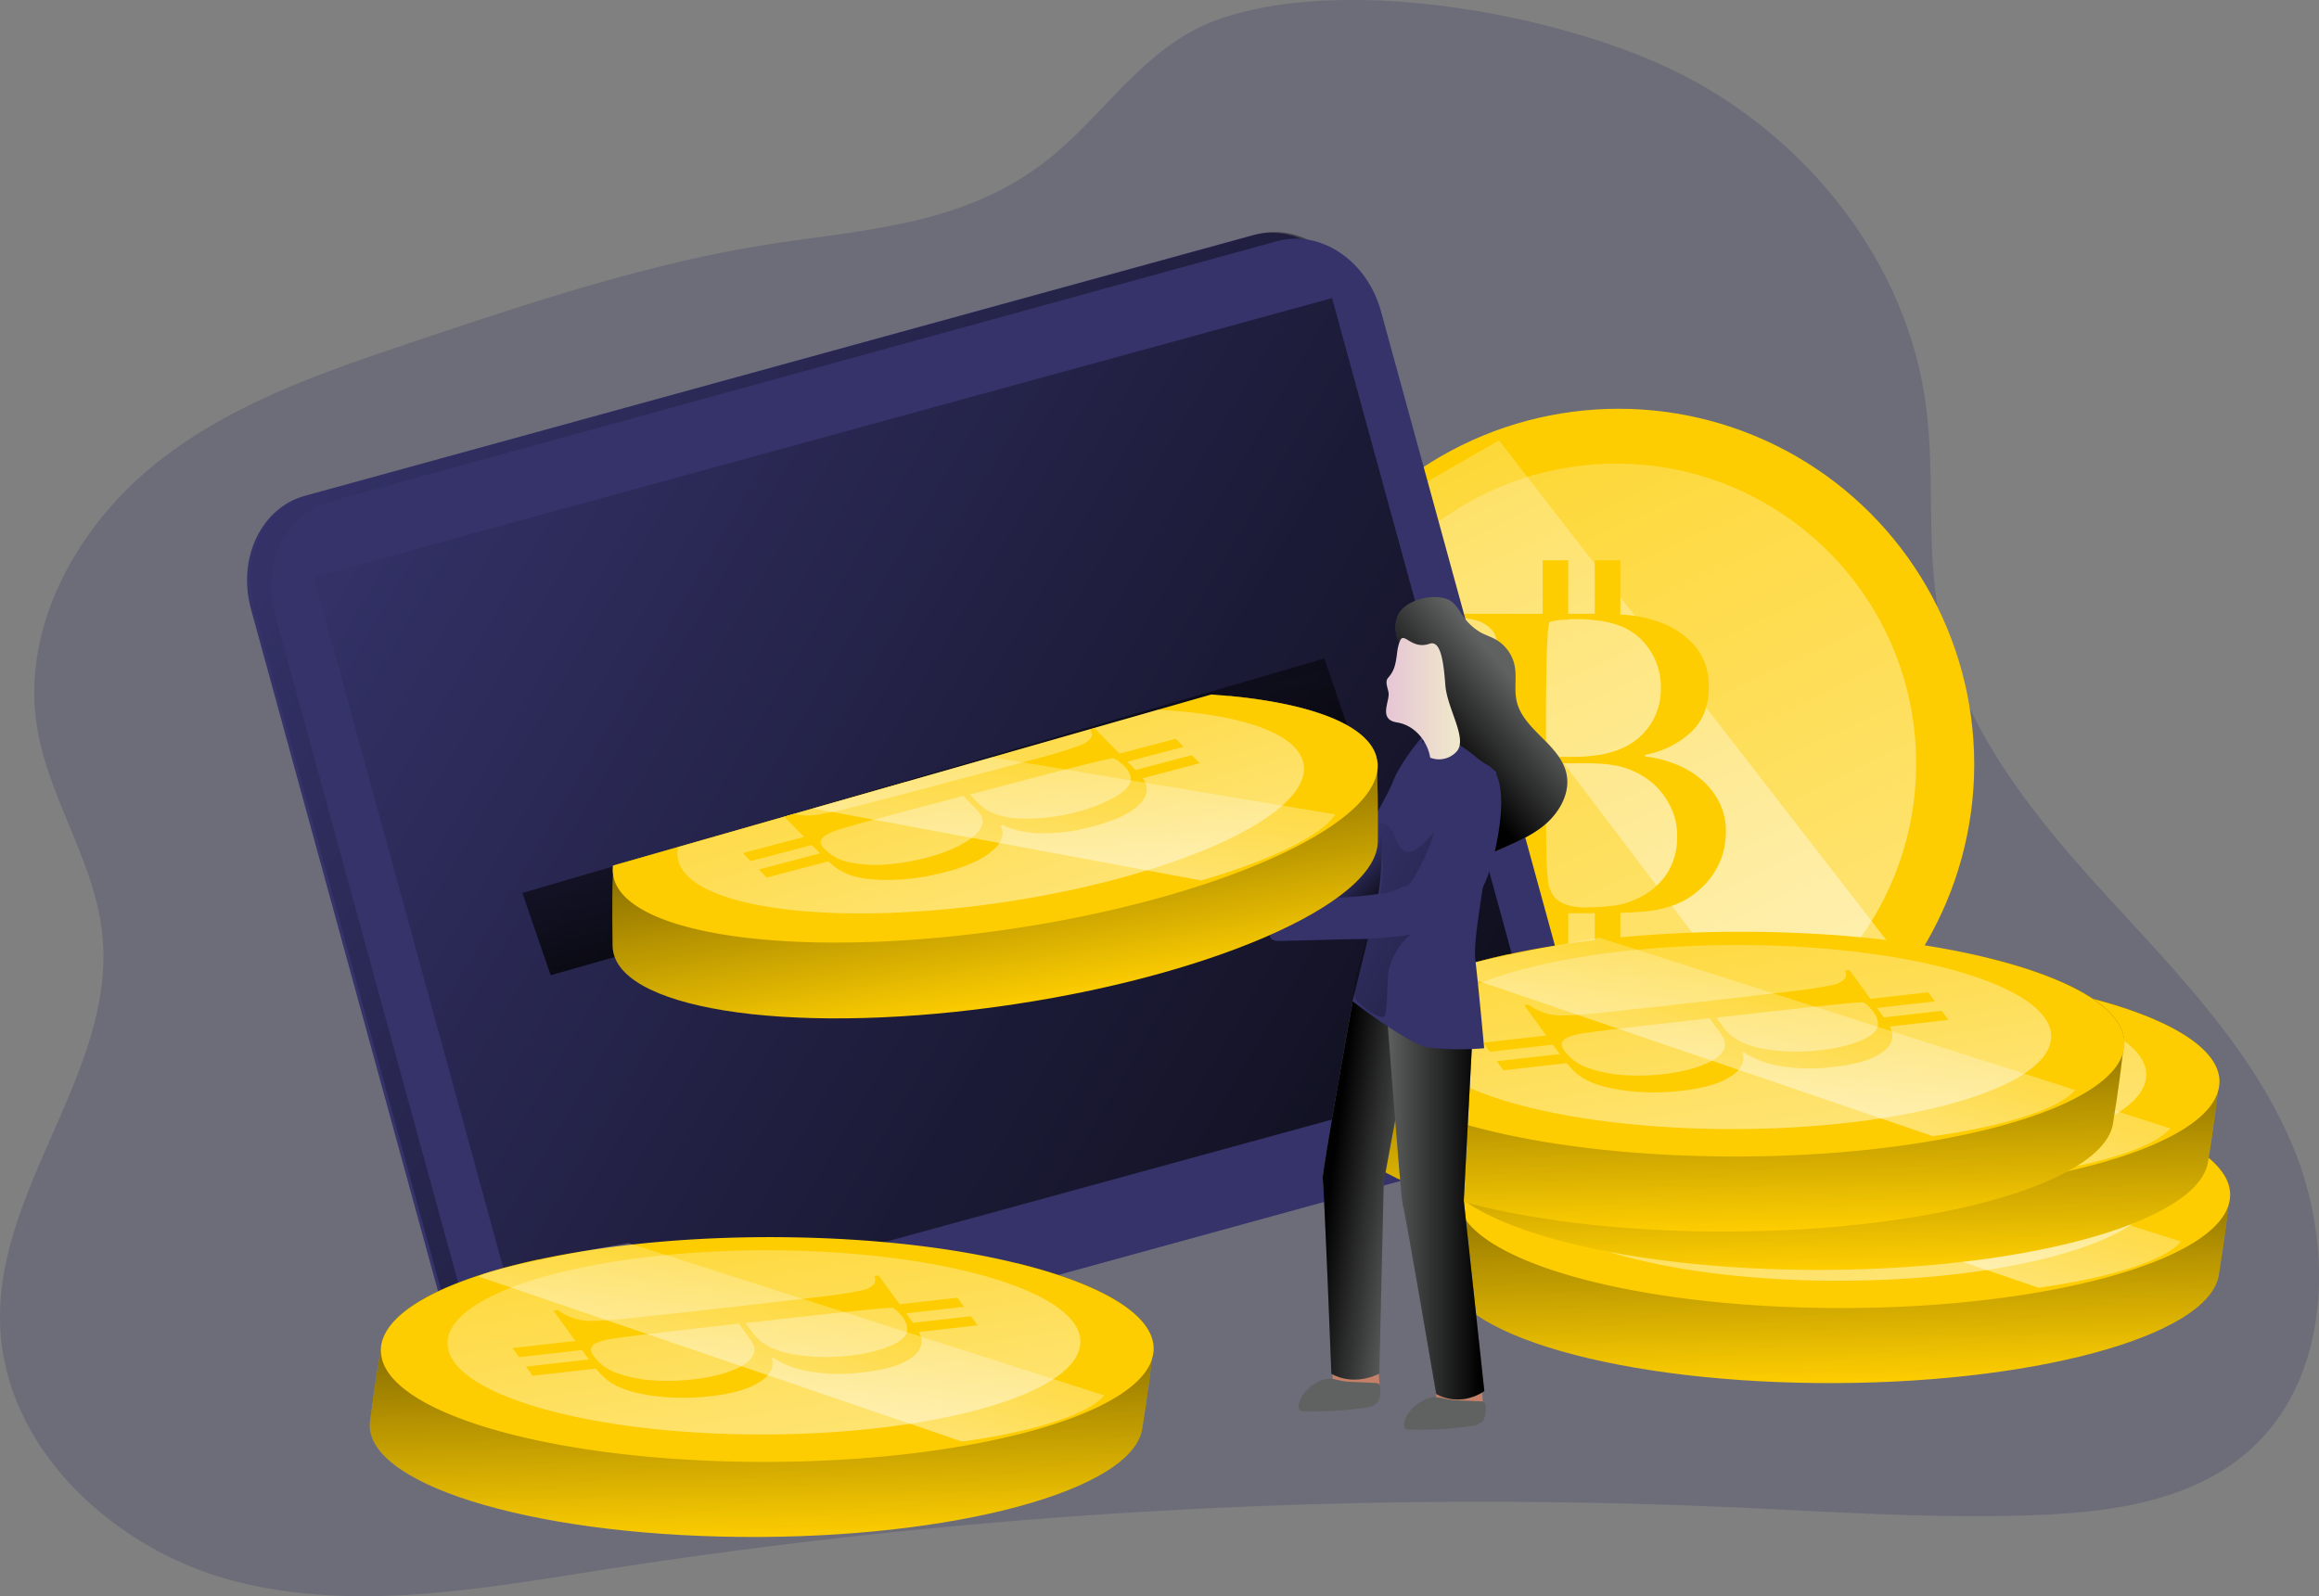 <svg id="Layer_1" data-name="Layer 1" xmlns="http://www.w3.org/2000/svg" xmlns:xlink="http://www.w3.org/1999/xlink" viewBox="0 0 666.83 459.11"><rect x="0" y="0" width="666.83" height="459.11" fill="#808080" stroke="none"/><defs><linearGradient id="linear-gradient" x1="354.62" y1="-12.63" x2="697.88" y2="711.5" gradientUnits="userSpaceOnUse"><stop offset="0" stop-color="#fff" stop-opacity="0"/><stop offset="0.95" stop-color="#fff"/></linearGradient><linearGradient id="linear-gradient-2" x1="348.74" y1="-32.92" x2="746.83" y2="806.87" xlink:href="#linear-gradient"/><linearGradient id="linear-gradient-3" x1="115.49" y1="128.19" x2="499.88" y2="467.61" gradientTransform="matrix(1, 0, 0.28, 1.01, -65.15, -2.35)" gradientUnits="userSpaceOnUse"><stop offset="0" stop-color="#010101" stop-opacity="0"/><stop offset="0.95" stop-color="#010101"/></linearGradient><linearGradient id="linear-gradient-4" x1="131.34" y1="137.37" x2="489.43" y2="453.57" gradientTransform="matrix(0.96, 0.26, 0, 1.05, 14.72, -81.65)" xlink:href="#linear-gradient-3"/><linearGradient id="linear-gradient-5" x1="438.56" y1="215.29" x2="414.63" y2="235.42" gradientTransform="matrix(1, 0, 0, 1, 0, 0)" xlink:href="#linear-gradient-3"/><linearGradient id="linear-gradient-6" x1="578.46" y1="414.87" x2="572.4" y2="284.53" gradientTransform="matrix(0.9, 0.03, -0.14, 0.99, 63.59, -11.62)" xlink:href="#linear-gradient-3"/><linearGradient id="linear-gradient-7" x1="555.22" y1="247.99" x2="615.99" y2="582.88" gradientTransform="matrix(0.9, 0.03, -0.14, 0.99, 63.59, -11.62)" xlink:href="#linear-gradient"/><linearGradient id="linear-gradient-8" x1="592.68" y1="307.8" x2="562.02" y2="468.95" gradientTransform="matrix(0.9, 0.03, -0.14, 0.99, 63.59, -11.62)" xlink:href="#linear-gradient"/><linearGradient id="linear-gradient-9" x1="569.81" y1="382.25" x2="563.76" y2="251.91" gradientTransform="matrix(0.9, 0.03, -0.14, 0.99, 63.59, -11.62)" xlink:href="#linear-gradient-3"/><linearGradient id="linear-gradient-10" x1="546.58" y1="215.38" x2="607.35" y2="550.26" gradientTransform="matrix(0.9, 0.03, -0.14, 0.99, 63.59, -11.62)" xlink:href="#linear-gradient"/><linearGradient id="linear-gradient-11" x1="584.03" y1="275.18" x2="553.37" y2="436.34" gradientTransform="matrix(0.9, 0.03, -0.14, 0.99, 63.59, -11.62)" xlink:href="#linear-gradient"/><linearGradient id="linear-gradient-12" x1="537.99" y1="372.14" x2="531.93" y2="241.8" gradientTransform="matrix(0.9, 0.03, -0.14, 0.99, 63.59, -11.62)" xlink:href="#linear-gradient-3"/><linearGradient id="linear-gradient-13" x1="514.75" y1="205.27" x2="575.52" y2="540.15" gradientTransform="matrix(0.9, 0.03, -0.14, 0.99, 63.59, -11.62)" xlink:href="#linear-gradient"/><linearGradient id="linear-gradient-14" x1="552.2" y1="265.07" x2="521.55" y2="426.22" gradientTransform="matrix(0.9, 0.03, -0.14, 0.99, 63.59, -11.62)" xlink:href="#linear-gradient"/><linearGradient id="linear-gradient-15" x1="398.62" y1="260.6" x2="411.13" y2="273.11" gradientTransform="matrix(1, 0, 0, 1, 0, 0)" xlink:href="#linear-gradient-3"/><linearGradient id="linear-gradient-16" x1="408.68" y1="363.67" x2="384.02" y2="360.4" gradientTransform="matrix(1, 0, 0, 1, 0, 0)" xlink:href="#linear-gradient-3"/><linearGradient id="linear-gradient-17" x1="401.22" y1="363.37" x2="429.64" y2="363.37" gradientTransform="matrix(1, 0, 0, 1, 0, 0)" xlink:href="#linear-gradient-3"/><linearGradient id="linear-gradient-18" x1="383.19" y1="269.99" x2="514.01" y2="335.26" gradientTransform="matrix(1, 0, 0, 1, 0, 0)" xlink:href="#linear-gradient-3"/><linearGradient id="linear-gradient-19" x1="401.43" y1="220.12" x2="422.68" y2="220.12" gradientUnits="userSpaceOnUse"><stop offset="0" stop-color="#e5c6d6"/><stop offset="0.42" stop-color="#ead4d0"/><stop offset="1" stop-color="#f0e9cb"/></linearGradient><linearGradient id="linear-gradient-20" x1="250.67" y1="157.86" x2="283.3" y2="290.58" gradientTransform="matrix(1, 0, 0, 1, 0, 0)" xlink:href="#linear-gradient-3"/><clipPath id="clip-path" transform="translate(-2.83 -19.17)"><path d="M172.6,270l192-54.93,43.51,9.24,12.51,51.13L312.39,325.5H187.28C185.65,325.5,172.6,270,172.6,270Z" fill="none"/></clipPath><linearGradient id="linear-gradient-21" x1="306.13" y1="324.43" x2="300.08" y2="194.09" gradientTransform="matrix(0.9, -0.1, 0, 1, 15.24, 15.08)" xlink:href="#linear-gradient-3"/><linearGradient id="linear-gradient-22" x1="282.9" y1="157.56" x2="343.67" y2="492.44" gradientTransform="matrix(0.9, -0.1, 0, 1, 15.24, 15.08)" xlink:href="#linear-gradient"/><linearGradient id="linear-gradient-23" x1="320.35" y1="217.36" x2="289.69" y2="378.52" gradientTransform="matrix(0.9, -0.1, 0, 1, 15.24, 15.08)" xlink:href="#linear-gradient"/><linearGradient id="linear-gradient-24" x1="245.18" y1="470.49" x2="239.13" y2="340.15" gradientTransform="matrix(0.9, 0.03, -0.14, 0.99, 63.59, -11.62)" xlink:href="#linear-gradient-3"/><linearGradient id="linear-gradient-25" x1="221.94" y1="303.62" x2="282.72" y2="638.5" gradientTransform="matrix(0.9, 0.03, -0.14, 0.99, 63.59, -11.62)" xlink:href="#linear-gradient"/><linearGradient id="linear-gradient-26" x1="259.4" y1="363.42" x2="228.74" y2="524.57" gradientTransform="matrix(0.9, 0.03, -0.14, 0.99, 63.59, -11.62)" xlink:href="#linear-gradient"/></defs><title>Bitcoin 3</title><path d="M228.15,88.79C191.87,94,156.81,105.71,122,117.38c-26.4,8.85-53.41,18-75.22,35.8S9.07,199.38,13.4,227.77c3.18,20.77,16.52,38.89,18.81,59.79,4.22,38.6-29.81,72.29-29.38,111.12.4,36.75,32.77,66.23,67.18,75.19s70.55,2.37,105.64-3.11a1640.68,1640.68,0,0,1,325.53-18.05c29.25,1.3,58.52,3.38,87.77,2.21,22.07-.88,45.69-4.33,62-19.79,22.17-21,23.07-58.21,11-86.71s-34.38-50.73-55-73.4-40.71-48-46.51-78.53c-3.82-20.11-1.1-41-3.88-61.27-5.7-41.53-35-77.31-71.6-95.36-33.46-16.52-94.45-28-131.36-15.25-19.87,6.85-30.7,24.12-45.94,37.52C284.3,82.63,257.33,84.62,228.15,88.79Z" transform="translate(-2.83 -19.17)" fill="#35336a" opacity="0.24" style="isolation:isolate"/><circle cx="465.42" cy="219.84" r="102.27" fill="#fdcd01"/><circle cx="464.71" cy="219.63" r="86.28" fill="url(#linear-gradient)"/><path d="M397.87,166.55,519.3,326.87s22-12.54,30.57-31.35l-116-149.68" transform="translate(-2.83 -19.17)" fill="url(#linear-gradient-2)"/><path d="M497.77,266.06a21.93,21.93,0,0,1-3.47,6.11,24.42,24.42,0,0,1-4.79,4.49,22.47,22.47,0,0,1-5.26,2.81,36,36,0,0,1-10.18,2q-5.62.36-10.89.36H421.89v-1.2a25.86,25.86,0,0,0,5.68-1.55,11.3,11.3,0,0,0,4.37-3,5.41,5.41,0,0,0,1-2.1c.24-.92.46-2,.66-3.17s.34-2.45.42-3.77.12-2.61.12-3.89c0-1.11,0-2.63.06-4.55s.07-4,.11-6.28.07-4.61.07-7V226.8c0-1.75,0-3.54-.07-5.38s0-3.95,0-6.34c0-1.44-.05-2.89-.12-4.37s-.23-2.89-.42-4.25a34.2,34.2,0,0,0-.72-3.65,5.1,5.1,0,0,0-1.14-2.34,9.61,9.61,0,0,0-3.59-2.57,22.38,22.38,0,0,0-5-1v-1.19h40.34a69,69,0,0,1,8.68.53,35.82,35.82,0,0,1,8,2,23.77,23.77,0,0,1,10.05,6.94A17.72,17.72,0,0,1,494.18,217q0,7.9-5.09,12.75a26.35,26.35,0,0,1-13.22,6.52v.48a34,34,0,0,1,8.5,2.1,26.38,26.38,0,0,1,7.48,4.36,21.29,21.29,0,0,1,5.26,6.53,18.09,18.09,0,0,1,2,8.55A21.7,21.7,0,0,1,497.77,266.06Zm-20.41-59.72a17.56,17.56,0,0,0-7.6-6.7q-5.38-2.4-13.76-2.4a39.11,39.11,0,0,0-4.55.24,16.42,16.42,0,0,0-3.11.6q-.12.72-.24,1.32a11.69,11.69,0,0,0-.18,1.49q-.06.9-.12,2.22c0,.88-.1,2-.18,3.47q-.12,4.18-.18,9.21t-.06,9.58v11.49h6.7c1.84,0,3.31,0,4.43-.12q10.77-.6,16.34-6.1A18.43,18.43,0,0,0,480.41,217,19,19,0,0,0,477.36,206.34ZM484,253.08a21.53,21.53,0,0,0-3.12-5.63,20.65,20.65,0,0,0-4.66-4.43,23.76,23.76,0,0,0-5.93-2.93A27.59,27.59,0,0,0,465,239a53.4,53.4,0,0,0-6.05-.29H447.38v15q0,3.34.06,6.16c0,1.88.06,3.49.06,4.85q.12,4.55.42,7.48a9.48,9.48,0,0,0,1.74,4.84,8,8,0,0,0,3.23,2.22,16.76,16.76,0,0,0,6.22.9,64.67,64.67,0,0,0,7.54-.48,22.42,22.42,0,0,0,7.9-2.51,19.86,19.86,0,0,0,7.78-7,19.18,19.18,0,0,0,2.75-10.47A18.69,18.69,0,0,0,484,253.08Z" transform="translate(-2.83 -19.17)" fill="#fdcd01"/><rect x="443.59" y="161.15" width="7.35" height="17.08" fill="#fdcd01"/><rect x="458.58" y="161.15" width="7.35" height="17.08" fill="#fdcd01"/><rect x="443.59" y="262.34" width="7.35" height="17.08" fill="#fdcd01"/><rect x="458.58" y="262.34" width="7.35" height="17.08" fill="#fdcd01"/><path d="M434.41,347.23,161.84,422.18c-12.52,3.45-25.91-5.55-29.9-20.1L75,194.36c-4-14.55,2.94-29.13,15.47-32.58L363,86.83c12.53-3.45,25.92,5.55,29.91,20.1l56.94,207.72C453.86,329.2,446.94,343.79,434.41,347.23Z" transform="translate(-2.83 -19.17)" fill="#35336a"/><path d="M435.32,347.05,162.75,422c-12.53,3.45-25.92-5.55-29.9-20.1L75.9,194.18c-4-14.55,2.94-29.14,15.46-32.58L363.93,86.65c12.53-3.45,25.92,5.55,29.9,20.1l56.95,207.72C454.77,329,447.84,343.6,435.32,347.05Z" transform="translate(-2.83 -19.17)" fill="url(#linear-gradient-3)"/><path d="M441.35,349,168.79,423.9c-12.53,3.45-25.92-5.55-29.91-20.1L81.94,196.08c-4-14.55,2.93-29.14,15.46-32.58L370,88.55c12.53-3.45,25.92,5.55,29.91,20.1l56.95,207.72C460.8,330.92,453.88,345.5,441.35,349Z" transform="translate(-2.83 -19.17)" fill="#35336a"/><rect x="117.8" y="140.96" width="303.56" height="227.86" transform="translate(-60.59 61.12) rotate(-15.32)" fill="url(#linear-gradient-4)"/><path d="M413.36,212.22c1.08,1.9,1.2,4.19,1.76,6.3a58.56,58.56,0,0,0,2.25,5.81c2.69,6.9,2.93,14.86,7.28,20.85a35.26,35.26,0,0,0,6,5.93,4.76,4.76,0,0,1,1.54,1.83,4.35,4.35,0,0,1,.19,1.53A36.06,36.06,0,0,1,430.76,265c5.31-2.53,11-4.48,15.64-8.11s8.12-9.52,6.84-15.27c-1.86-8.38-12.53-12.54-14.33-20.93-.72-3.34.13-6.87-.58-10.22a11.28,11.28,0,0,0-5.53-7.44c-1.33-.73-2.78-1.18-4.11-1.9a15.88,15.88,0,0,1-5.48-5.24c-1-1.46-1.88-3.09-3.41-4-4.3-2.44-13.76-.22-15.27,5a9.19,9.19,0,0,0,2,8.94C408.67,208.16,411.79,209.42,413.36,212.22Z" transform="translate(-2.83 -19.17)" fill="#606161"/><path d="M413.36,212.22c1.08,1.9,1.2,4.19,1.76,6.3a58.56,58.56,0,0,0,2.25,5.81c2.69,6.9,2.93,14.86,7.28,20.85a35.26,35.26,0,0,0,6,5.93,4.76,4.76,0,0,1,1.54,1.83,4.35,4.35,0,0,1,.19,1.53A36.06,36.06,0,0,1,430.76,265c5.31-2.53,11-4.48,15.64-8.11s8.12-9.52,6.84-15.27c-1.86-8.38-12.53-12.54-14.33-20.93-.72-3.34.13-6.87-.58-10.22a11.28,11.28,0,0,0-5.53-7.44c-1.33-.73-2.78-1.18-4.11-1.9a15.88,15.88,0,0,1-5.48-5.24c-1-1.46-1.88-3.09-3.41-4-4.3-2.44-13.76-.22-15.27,5a9.19,9.19,0,0,0,2,8.94C408.67,208.16,411.79,209.42,413.36,212.22Z" transform="translate(-2.83 -19.17)" fill="url(#linear-gradient-5)"/><path d="M640.87,385.74c-2.61,17.86-54.44,31.85-115.75,31.22s-108.88-15.62-106.27-33.48c.34-2.3,1.34-10.93,3.08-20.26.2-1.12.4-2.19.6-3.32,3.34-9.31,20.17-17.42,44.49-22.69,19.28,5.71,42.82,14.85,67.57,15.1,24.34.25,49.62-8.23,70.15-14.11,23.53,5.76,38.57,14.3,39.34,23.81-.15,1.28-.29,2.55-.44,3.78v.1C642.59,375.28,641.18,383.65,640.87,385.74Z" transform="translate(-2.83 -19.17)" fill="#fdcd01"/><path d="M640.87,385.74c-2.61,17.86-54.44,31.85-115.75,31.22s-108.88-15.62-106.27-33.48c.34-2.3,1.34-10.93,3.08-20.26.2-1.12.4-2.19.6-3.32,3.34-9.31,20.17-17.42,44.49-22.69,19.28,5.71,42.82,14.85,67.57,15.1,24.34.25,49.62-8.23,70.15-14.11,23.53,5.76,38.57,14.3,39.34,23.81-.15,1.28-.29,2.55-.44,3.78v.1C642.59,375.28,641.18,383.65,640.87,385.74Z" transform="translate(-2.83 -19.17)" fill="url(#linear-gradient-6)"/><path d="M644,364.21a8.46,8.46,0,0,1-.39,1.58v.1c-5.45,17-56,30.09-115.34,29.49-59.87-.61-106.65-14.89-106.36-32.16a7.86,7.86,0,0,1,.08-1.28,9.71,9.71,0,0,1,.52-2c3.34-9.31,20.17-17.42,44.49-22.69,19.69-4.3,44.31-6.76,70.73-6.49,25.63.27,48.84,3.06,67,7.48,23.53,5.76,38.57,14.3,39.34,23.81A8.53,8.53,0,0,1,644,364.21Z" transform="translate(-2.83 -19.17)" fill="#fdcd01"/><path d="M623,362a6.74,6.74,0,0,1-.32,1.29v.09c-4.46,13.93-45.84,24.64-94.46,24.14-49-.5-87.33-12.19-87.1-26.33a6.17,6.17,0,0,1,.06-1,8.74,8.74,0,0,1,.43-1.67c2.74-7.63,16.52-14.27,36.43-18.58,16.13-3.52,36.29-5.54,57.94-5.31,21,.21,40,2.5,54.85,6.12,19.28,4.72,31.59,11.71,32.22,19.5A7.23,7.23,0,0,1,623,362Z" transform="translate(-2.83 -19.17)" fill="url(#linear-gradient-7)"/><path d="M508.23,376.94a62.54,62.54,0,0,1-7.5-.49,47.9,47.9,0,0,1-6.1-1.15,27.07,27.07,0,0,1-4.41-1.53,16,16,0,0,1-4.83-3.38,38.88,38.88,0,0,1-3.2-3.83l-10.68-14.71,1.3-.15a15,15,0,0,0,3.15,1.84,15,15,0,0,0,6.88,1.27q1.57,0,3.6-.15c1.35-.08,2.74-.18,4.19-.32s2.85-.27,4.24-.43l4.93-.54,6.83-.72,7.59-.84,7.51-.85,6.87-.78,5.7-.64,5.8-.68q3-.36,6.85-.8c1.56-.18,3.12-.37,4.7-.58s3.07-.43,4.49-.67,2.67-.47,3.76-.7a9.26,9.26,0,0,0,2.23-.69c1.07-.59,1.69-1.12,1.86-1.6a2.92,2.92,0,0,0-.2-1.91l1.29-.15,10.43,14.37a11.24,11.24,0,0,1,1.67,3.15,4.72,4.72,0,0,1-.08,3.08c-.59,1.64-2.23,3.11-4.91,4.43s-6.62,2.27-11.8,2.86a51.45,51.45,0,0,1-15.11-.25,27.28,27.28,0,0,1-10.48-3.91l-.51.06a4.44,4.44,0,0,1-.07,3.28,7.57,7.57,0,0,1-2.79,3.2,21.38,21.38,0,0,1-5.7,2.68,45.22,45.22,0,0,1-8.75,1.75A71.47,71.47,0,0,1,508.23,376.94Zm59.33-14.58c2.85-1.11,4.6-2.29,5.29-3.53.8-1.48.47-3.21-1-5.2a9.52,9.52,0,0,0-1.43-1.59,7.07,7.07,0,0,0-1.46-1l-1.48.07c-.46,0-1,.06-1.67.12l-2.42.23-3.8.36q-4.57.46-10,1.07c-3.64.39-7.1.78-10.38,1.15l-8.29.94-4.14.47,1.74,2.38a13.5,13.5,0,0,0,1.27,1.57c2.29,2.5,5.9,4.2,10.83,5.07a56.73,56.73,0,0,0,16.2.31A43.85,43.85,0,0,0,567.56,362.36Zm-48.86,8.07a33.12,33.12,0,0,0,5.28-1.8,13.52,13.52,0,0,0,3.59-2.21,5.13,5.13,0,0,0,1.64-2.47,3.54,3.54,0,0,0-.12-2,9.19,9.19,0,0,0-1.24-2.19l-3-4.13-8.29.93-7.9.9-6.65.77c-2,.25-3.76.45-5.23.62q-4.89.6-8,1.07a19.5,19.5,0,0,0-4.79,1.21,3,3,0,0,0-1.56,1.42c-.28.59-.07,1.36.64,2.33a17.11,17.11,0,0,0,2.47,2.63,14.37,14.37,0,0,0,4.76,2.5,37.69,37.69,0,0,0,9.59,1.91,62,62,0,0,0,12-.3A48.48,48.48,0,0,0,518.7,370.43Z" transform="translate(-2.83 -19.17)" fill="#fdcd01"/><polygon points="568.31 333.69 566.4 331.07 584.88 328.98 586.79 331.6 568.31 333.69" fill="#fdcd01"/><polygon points="572.18 339.03 570.28 336.41 588.76 334.32 590.66 336.94 572.18 339.03" fill="#fdcd01"/><polygon points="458.84 346.09 456.94 343.47 475.42 341.38 477.32 344 458.84 346.09" fill="#fdcd01"/><polygon points="462.71 351.43 460.81 348.81 479.29 346.72 481.19 349.34 462.71 351.43" fill="#fdcd01"/><path d="M450,342.07l139,47.47s32.66-4,41-13.25L493.14,332.44S453.66,339.23,450,342.07Z" transform="translate(-2.83 -19.17)" fill="url(#linear-gradient-8)"/><path d="M637.78,353.19C635.16,371.05,583.34,385,522,384.41s-108.89-15.62-106.27-33.48c.33-2.3,1.33-10.93,3.08-20.26.2-1.12.4-2.19.6-3.32,3.34-9.31,20.17-17.42,44.48-22.69,19.29,5.71,42.82,14.85,67.58,15.1,24.34.25,49.62-8.23,70.15-14.11,23.53,5.76,38.57,14.3,39.34,23.81-.15,1.28-.3,2.55-.44,3.78v.1C639.5,342.73,638.09,351.1,637.78,353.19Z" transform="translate(-2.83 -19.17)" fill="#fdcd01"/><path d="M637.78,353.19C635.16,371.05,583.34,385,522,384.41s-108.89-15.62-106.27-33.48c.33-2.3,1.33-10.93,3.08-20.26.2-1.12.4-2.19.6-3.32,3.34-9.31,20.17-17.42,44.48-22.69,19.29,5.71,42.82,14.85,67.58,15.1,24.34.25,49.62-8.23,70.15-14.11,23.53,5.76,38.57,14.3,39.34,23.81-.15,1.28-.3,2.55-.44,3.78v.1C639.5,342.73,638.09,351.1,637.78,353.19Z" transform="translate(-2.83 -19.17)" fill="url(#linear-gradient-9)"/><path d="M640.93,331.66a7.69,7.69,0,0,1-.38,1.58v.1c-5.46,17-56,30.09-115.35,29.49-59.86-.61-106.64-14.89-106.35-32.16a6.87,6.87,0,0,1,.07-1.28,10.4,10.4,0,0,1,.53-2c3.34-9.31,20.17-17.42,44.48-22.69,19.69-4.3,44.32-6.76,70.74-6.49,25.63.26,48.84,3.06,67,7.48,23.53,5.76,38.57,14.3,39.34,23.81A8.54,8.54,0,0,1,640.93,331.66Z" transform="translate(-2.83 -19.17)" fill="#fdcd01"/><path d="M619.89,329.41a6.68,6.68,0,0,1-.31,1.29v.09c-4.47,13.93-45.84,24.64-94.46,24.14-49-.5-87.34-12.19-87.1-26.33a6.17,6.17,0,0,1,.06-1.05,8.55,8.55,0,0,1,.43-1.67c2.73-7.63,16.52-14.27,36.43-18.59,16.13-3.51,36.29-5.53,57.93-5.31,21,.22,40,2.51,54.86,6.13,19.27,4.72,31.59,11.71,32.22,19.5A6.8,6.8,0,0,1,619.89,329.41Z" transform="translate(-2.83 -19.17)" fill="url(#linear-gradient-10)"/><path d="M505.13,344.39a62.82,62.82,0,0,1-7.5-.49,48.06,48.06,0,0,1-6.09-1.15,26.73,26.73,0,0,1-4.41-1.53,16,16,0,0,1-4.83-3.38,40.25,40.25,0,0,1-3.21-3.83L468.42,319.3l1.29-.15a15.48,15.48,0,0,0,3.15,1.84,16.63,16.63,0,0,0,4.37,1.18,15.39,15.39,0,0,0,2.52.09q1.58,0,3.6-.15c1.34-.08,2.74-.18,4.18-.32s2.86-.28,4.24-.43l4.94-.54,6.83-.72,7.59-.84,7.51-.85,6.86-.78,5.7-.64,5.81-.69,6.85-.79c1.56-.18,3.12-.37,4.7-.58s3.07-.43,4.48-.67,2.67-.47,3.77-.71a8.55,8.55,0,0,0,2.23-.69c1.07-.58,1.69-1.11,1.85-1.59a2.85,2.85,0,0,0-.2-1.91l1.3-.15,10.43,14.37a11.06,11.06,0,0,1,1.66,3.15,4.59,4.59,0,0,1-.08,3.08c-.59,1.63-2.22,3.11-4.91,4.43s-6.61,2.27-11.79,2.86a51.78,51.78,0,0,1-15.11-.25,27.28,27.28,0,0,1-10.48-3.91l-.52.06a4.39,4.39,0,0,1-.07,3.28,7.43,7.43,0,0,1-2.79,3.2,21.3,21.3,0,0,1-5.69,2.68,45.37,45.37,0,0,1-8.75,1.75A71.52,71.52,0,0,1,505.13,344.39Zm59.34-14.59c2.84-1.1,4.6-2.28,5.29-3.52q1.18-2.22-1-5.2a9.57,9.57,0,0,0-1.44-1.59,7.25,7.25,0,0,0-1.45-1l-1.49.08c-.45,0-1,.06-1.66.12l-2.43.23-3.8.36c-3,.31-6.38.67-10,1.06l-10.37,1.16-8.29.94-4.14.46,1.73,2.39a13.41,13.41,0,0,0,1.28,1.56q3.42,3.76,10.82,5.08a56.8,56.8,0,0,0,16.21.31A43.36,43.36,0,0,0,564.47,329.8Zm-48.86,8.08a33.82,33.82,0,0,0,5.28-1.8,13.71,13.71,0,0,0,3.58-2.21,5.06,5.06,0,0,0,1.64-2.47,3.62,3.62,0,0,0-.11-2,9.35,9.35,0,0,0-1.24-2.19l-3-4.14-8.28.94-7.9.9-6.66.77c-2,.25-3.76.45-5.22.62-3.27.4-5.92.75-8,1.07a19.5,19.5,0,0,0-4.79,1.21,3.07,3.07,0,0,0-1.57,1.42c-.27.58-.06,1.36.64,2.33a16.64,16.64,0,0,0,2.47,2.62,14.29,14.29,0,0,0,4.76,2.51,37.87,37.87,0,0,0,9.59,1.91,61.94,61.94,0,0,0,12-.3A48.91,48.91,0,0,0,515.61,337.88Z" transform="translate(-2.83 -19.17)" fill="#fdcd01"/><polygon points="565.21 301.14 563.31 298.52 581.79 296.43 583.69 299.05 565.21 301.14" fill="#fdcd01"/><polygon points="569.09 306.48 567.19 303.86 585.67 301.77 587.57 304.39 569.09 306.48" fill="#fdcd01"/><polygon points="455.74 313.54 453.84 310.92 472.32 308.83 474.22 311.45 455.74 313.54" fill="#fdcd01"/><polygon points="459.62 318.88 457.72 316.26 476.2 314.17 478.1 316.78 459.62 318.88" fill="#fdcd01"/><path d="M446.94,309.52l139,47.47s32.66-4,41-13.26L490.05,299.89S450.57,306.68,446.94,309.52Z" transform="translate(-2.83 -19.17)" fill="url(#linear-gradient-11)"/><path d="M610.45,342.16C607.83,360,556,374,494.7,373.38s-108.89-15.63-106.27-33.49c.33-2.3,1.33-10.92,3.08-20.26.2-1.12.4-2.19.6-3.31,3.34-9.32,20.17-17.43,44.48-22.7,19.29,5.72,42.82,14.85,67.58,15.1,24.34.25,49.62-8.23,70.15-14.1,23.53,5.76,38.57,14.29,39.34,23.81-.15,1.27-.3,2.55-.44,3.77v.1C612.17,331.7,610.76,340.06,610.45,342.16Z" transform="translate(-2.83 -19.17)" fill="#fdcd01"/><path d="M610.45,342.16C607.83,360,556,374,494.7,373.38s-108.89-15.63-106.27-33.49c.33-2.3,1.33-10.92,3.08-20.26.2-1.12.4-2.19.6-3.31,3.34-9.32,20.17-17.43,44.48-22.7,19.29,5.72,42.82,14.85,67.58,15.1,24.34.25,49.62-8.23,70.15-14.1,23.53,5.76,38.57,14.29,39.34,23.81-.15,1.27-.3,2.55-.44,3.77v.1C612.17,331.7,610.76,340.06,610.45,342.16Z" transform="translate(-2.83 -19.17)" fill="url(#linear-gradient-12)"/><path d="M613.6,320.62a7.69,7.69,0,0,1-.38,1.58v.1c-5.46,17-56,30.1-115.35,29.49-59.86-.61-106.64-14.89-106.35-32.16a6.77,6.77,0,0,1,.07-1.27,10.05,10.05,0,0,1,.53-2c3.34-9.32,20.17-17.43,44.48-22.7,19.69-4.29,44.32-6.75,70.74-6.48,25.63.26,48.84,3.05,67,7.48,23.53,5.76,38.57,14.29,39.34,23.81A8,8,0,0,1,613.6,320.62Z" transform="translate(-2.83 -19.17)" fill="#fdcd01"/><path d="M592.57,318.37a7.68,7.68,0,0,1-.32,1.3v.08c-4.47,13.93-45.84,24.64-94.46,24.15-49-.5-87.34-12.19-87.1-26.34a6.05,6.05,0,0,1,.06-1,8.37,8.37,0,0,1,.43-1.67c2.74-7.63,16.52-14.27,36.43-18.59,16.13-3.52,36.29-5.53,57.93-5.31,21,.21,40,2.5,54.86,6.13,19.27,4.71,31.59,11.7,32.22,19.49A7.22,7.22,0,0,1,592.57,318.37Z" transform="translate(-2.83 -19.17)" fill="url(#linear-gradient-13)"/><path d="M477.8,333.36a65,65,0,0,1-7.5-.49,48,48,0,0,1-6.09-1.16,25,25,0,0,1-4.41-1.53,15.93,15.93,0,0,1-4.83-3.37,38.7,38.7,0,0,1-3.2-3.84l-10.68-14.71,1.29-.14a15,15,0,0,0,3.15,1.83,15.1,15.1,0,0,0,6.89,1.27q1.57,0,3.6-.15c1.34-.08,2.74-.18,4.18-.31s2.86-.28,4.24-.44l4.94-.53,6.83-.73q3.71-.39,7.59-.84l7.51-.85,6.86-.77,5.7-.65q2.85-.31,5.81-.68t6.85-.8c1.56-.18,3.12-.37,4.7-.58s3.07-.43,4.49-.67,2.66-.47,3.76-.7a8.55,8.55,0,0,0,2.23-.69c1.07-.58,1.69-1.12,1.86-1.6a2.87,2.87,0,0,0-.21-1.91l1.3-.15,10.43,14.37a10.85,10.85,0,0,1,1.66,3.16,4.56,4.56,0,0,1-.08,3.07c-.59,1.64-2.22,3.12-4.91,4.44s-6.61,2.27-11.79,2.85a51.1,51.1,0,0,1-15.11-.25,27.12,27.12,0,0,1-10.48-3.91l-.52.06a4.39,4.39,0,0,1-.07,3.28,7.38,7.38,0,0,1-2.79,3.2,21.3,21.3,0,0,1-5.69,2.68,44.63,44.63,0,0,1-8.75,1.75A71.62,71.62,0,0,1,477.8,333.36Zm59.34-14.59c2.84-1.11,4.6-2.28,5.29-3.53.79-1.47.47-3.21-1-5.2a10.44,10.44,0,0,0-1.44-1.59,6.78,6.78,0,0,0-1.45-1l-1.49.07c-.45,0-1,.06-1.66.12l-2.43.23-3.8.36c-3,.32-6.38.67-10,1.07l-10.37,1.15-8.29.94-4.14.47,1.73,2.39a15.36,15.36,0,0,0,1.28,1.56q3.44,3.77,10.82,5.07a56.44,56.44,0,0,0,16.21.31A43.85,43.85,0,0,0,537.14,318.77Zm-48.86,8.07a33.82,33.82,0,0,0,5.28-1.8,13.7,13.7,0,0,0,3.58-2.2,5.1,5.1,0,0,0,1.64-2.47,3.57,3.57,0,0,0-.11-2,9.39,9.39,0,0,0-1.24-2.19l-3-4.13-8.28.94-7.9.89c-2.42.28-4.64.53-6.65.78s-3.76.45-5.23.61c-3.27.4-5.92.76-8,1.07a19.5,19.5,0,0,0-4.79,1.21A3.16,3.16,0,0,0,452,319c-.27.59-.06,1.37.64,2.33a16.66,16.66,0,0,0,2.47,2.63,14.29,14.29,0,0,0,4.76,2.5,38.3,38.3,0,0,0,9.59,1.92,62.8,62.8,0,0,0,12-.31A48.64,48.64,0,0,0,488.28,326.84Z" transform="translate(-2.83 -19.17)" fill="#fdcd01"/><polygon points="537.88 290.11 535.98 287.49 554.46 285.39 556.36 288.01 537.88 290.11" fill="#fdcd01"/><polygon points="541.76 295.44 539.86 292.82 558.34 290.73 560.24 293.35 541.76 295.44" fill="#fdcd01"/><polygon points="428.41 302.5 426.51 299.88 444.99 297.79 446.89 300.41 428.41 302.5" fill="#fdcd01"/><polygon points="432.29 307.84 430.39 305.22 448.87 303.13 450.77 305.75 432.29 307.84" fill="#fdcd01"/><path d="M419.61,298.49l139,47.46s32.66-4,41-13.25L462.72,288.86S423.24,295.65,419.61,298.49Z" transform="translate(-2.83 -19.17)" fill="url(#linear-gradient-14)"/><path d="M412,230.85s-6.35,7.22-8.63,13.13-14.48,25.73-14.48,25.73l-18.41-5.33a11.38,11.38,0,0,0-3.27,8S387,283.79,391.8,283s16.3-14.38,16.3-14.38" transform="translate(-2.83 -19.17)" fill="#35336a"/><path d="M412,230.85s-6.35,7.22-8.63,13.13-14.48,25.73-14.48,25.73l-18.41-5.33a11.38,11.38,0,0,0-3.27,8S387,283.79,391.8,283s16.3-14.38,16.3-14.38" transform="translate(-2.83 -19.17)" fill="url(#linear-gradient-15)"/><path d="M428.87,417.58l.6,8.37a8.13,8.13,0,0,1-4.81,1.12c-2.55-.32-7.64-5.55-8.87-5.29l0-2.49" transform="translate(-2.83 -19.17)" fill="#c58067"/><path d="M399.1,411.61l.6,8.37a8.13,8.13,0,0,1-4.81,1.12c-2.55-.33-7.64-5.55-8.86-5.3l0-2.49" transform="translate(-2.83 -19.17)" fill="#c58067"/><path d="M391.8,307.15s-9,50.07-8.63,51.11,2.5,56,2.5,56,5.73,3.86,13.79,0l1.27-55.13,8.1-43.75S395.87,305.71,391.8,307.15Z" transform="translate(-2.83 -19.17)" fill="#606161"/><path d="M391.8,307.15s-9,50.07-8.63,51.11,2.5,56,2.5,56,5.73,3.86,13.79,0l1.27-55.13,8.1-43.75S395.87,305.71,391.8,307.15Z" transform="translate(-2.83 -19.17)" fill="url(#linear-gradient-16)"/><path d="M401.22,305.33s4.47,59.58,5,60.56,9.59,54.21,9.59,54.21,6.36,4.07,13.85-.81l-5.92-54.84,2.75-52.29S405.06,303.38,401.22,305.33Z" transform="translate(-2.83 -19.17)" fill="#606161"/><path d="M401.22,305.33s4.47,59.58,5,60.56,9.59,54.21,9.59,54.21,6.36,4.07,13.85-.81l-5.92-54.84,2.75-52.29S405.06,303.38,401.22,305.33Z" transform="translate(-2.83 -19.17)" fill="url(#linear-gradient-17)"/><path d="M430.75,252.71C429.56,244,434,242,433,241.14c-.1-.14-4.72-3.45-4.9-3.54,0,0-8-7-11.9-6.52s-7.82,3.91-9.28,8.79-3.79,8.09-5.74,13.46,0,14.65-2.56,25.61c-2,8.58-6.86,28.21-6.86,28.21s16.54,12.76,22,13.31a77.89,77.89,0,0,0,15.84.2S428,303,427.06,295.2,432.21,263.46,430.75,252.71Z" transform="translate(-2.83 -19.17)" fill="#35336a"/><path d="M402.22,297.91c1.43-5.16,4.8-10.07,9.8-12,1.05-.4,2.26-.75,2.76-1.74a4.51,4.51,0,0,0,.3-2c.08-4.74,2.3-9.14,4-13.56s3-9.46,1.12-13.83c-4,1.6-6.3,5.82-9.78,8.38a4.35,4.35,0,0,1-2.51,1c-2.09,0-3.27-2.32-4-4.27s-2.13-4.22-4.21-4c-.82,2.62,0,5.42.43,8.13,1.93,12.52-4.94,24.51-7.63,36.88-.4,1.84-.69,3.86.15,5.54.76,1.52,6.46,6.11,8.21,5.06C401.86,311,401.68,299.86,402.22,297.91Z" transform="translate(-2.83 -19.17)" fill="url(#linear-gradient-18)"/><path d="M431.76,267.6c-1.35,4.71-3.32,9.42-6.76,12.9-4.29,4.4-10.43,6.45-16.5,7.5a124.83,124.83,0,0,1-17.85,1.31c-6.61.15-13.21.35-19.82.5-1,0-2.28-.08-2.71-1a2.07,2.07,0,0,1,1.16-2.4c.89-.5,1.9-.66,2.71-1.2,1.5-1,2.05-2.93,3.4-4.13,1.58-1.35,5.87-3.59,8-3.59a121,121,0,0,0,16.34-1.28,13.06,13.06,0,0,0,5.26-1.39c1.73-1,2.62-.39,3.71-2.09a60.89,60.89,0,0,0,5-9.73c2.28-5.64,6.1-24.61,14.45-24.38C438.64,238.93,433.34,262.22,431.76,267.6Z" transform="translate(-2.83 -19.17)" fill="#35336a"/><path d="M405.39,203.52c-1,2.5-.7,4-1.36,6.63a8.5,8.5,0,0,1-2,3.92c-1.09,1.13-.1,3,.09,4.4.32,2.47-3,7.64,2.37,8.48s8.9,5.69,9.59,10.14a6.86,6.86,0,0,0,7.65-1.81c3.18-3.7-2.79-12.26-3.3-19.14s-1.37-12.9-4.54-11.81C408.65,206.14,406.56,200.66,405.39,203.52Z" transform="translate(-2.83 -19.17)" fill="url(#linear-gradient-19)"/><path d="M401.22,200.32" transform="translate(-2.83 -19.17)" fill="#2a2d6b"/><path d="M428.48,237" transform="translate(-2.83 -19.17)" fill="#2a2d6b"/><path d="M370.86,265.48s-2.38-2.91-4.67-3.2-10-1.44-9.61.43-1.08,4.52,0,6.05,4.78,1.87,6.11,2.08,5.33.87,5.33.87" transform="translate(-2.83 -19.17)" fill="#c58067"/><rect x="358.67" y="256.28" width="7.62" height="16.19" rx="1.38" transform="translate(25.07 -53.69) rotate(5.67)" fill="#fff"/><path d="M376.25,423.46a1.5,1.5,0,0,0,.47,1.42,1.35,1.35,0,0,0,.71.16,100.23,100.23,0,0,0,18-1,5.17,5.17,0,0,0,3.42-1.45c.94-1.13.95-2.82.86-4.34a1.71,1.71,0,0,0-.15-.75,1.48,1.48,0,0,0-1.34-.56l-7.76-.36c-1.88-.1-3.89-.9-5.73-.84C381.47,415.85,376.56,419.81,376.25,423.46Z" transform="translate(-2.83 -19.17)" fill="#606161"/><path d="M406.58,428.76a1.52,1.52,0,0,0,.46,1.43,1.46,1.46,0,0,0,.72.15,101,101,0,0,0,18-1,5.24,5.24,0,0,0,3.43-1.45c.94-1.13.94-2.82.86-4.34a1.65,1.65,0,0,0-.16-.76,1.49,1.49,0,0,0-1.34-.56c-2.58-.12-5.17-.22-7.75-.36-1.89-.1-3.89-.9-5.73-.84C411.8,421.15,406.88,425.11,406.58,428.76Z" transform="translate(-2.83 -19.17)" fill="#606161"/><polygon points="150.19 256.83 380.82 189.38 389.52 214.95 158.35 280.49 150.19 256.83" fill="url(#linear-gradient-20)"/><g clip-path="url(#clip-path)"><path d="M399,261.14c0,18.05-49.26,39.4-110,47.67s-110,.32-110-17.73c0-2.32-.26-11,.11-20.49,0-1.14.08-2.23.12-3.37,1.95-9.7,17.43-20.16,40.72-28.9,19.91,2.86,44.52,8.48,69,5.15,24.12-3.29,47.9-15.34,67.37-24.13,24.12,2.29,40.23,8.56,42.37,17.86,0,1.28.08,2.57.12,3.8v.1C399.14,250.55,399,259,399,261.14Z" transform="translate(-2.83 -19.17)" fill="#fdcd01"/><path d="M399,261.14c0,18.05-49.26,39.4-110,47.67s-110,.32-110-17.73c0-2.32-.26-11,.11-20.49,0-1.14.08-2.23.12-3.37,1.95-9.7,17.43-20.16,40.72-28.9,19.91,2.86,44.52,8.48,69,5.15,24.12-3.29,47.9-15.34,67.37-24.13,24.12,2.29,40.23,8.56,42.37,17.86,0,1.28.08,2.57.12,3.8v.1C399.14,250.55,399,259,399,261.14Z" transform="translate(-2.83 -19.17)" fill="url(#linear-gradient-21)"/><path d="M399,239.38a8.49,8.49,0,0,1-.15,1.62v.1C395.88,258.73,347.79,279,289,287c-59.32,8.07-107.67.73-109.89-16.4a7.71,7.71,0,0,1-.11-1.28,10.06,10.06,0,0,1,.23-2.09c1.95-9.7,17.43-20.16,40.72-28.9,18.86-7.11,42.87-13.11,69-16.67,25.4-3.46,48.77-4.06,67.37-2.31,24.12,2.29,40.23,8.56,42.37,17.86A8.46,8.46,0,0,1,399,239.38Z" transform="translate(-2.83 -19.17)" fill="#fdcd01"/><path d="M377.81,240.2a7,7,0,0,1-.12,1.33v.08c-2.4,14.44-41.78,31-90,37.59-48.59,6.61-88.18.59-90-13.44a6.09,6.09,0,0,1-.09-1,8.52,8.52,0,0,1,.18-1.72c1.6-7.94,14.28-16.51,33.36-23.67,15.44-5.82,35.1-10.73,56.55-13.65,20.8-2.83,39.93-3.32,55.16-1.89,19.76,1.88,32.95,7,34.71,14.63A7.11,7.11,0,0,1,377.81,240.2Z" transform="translate(-2.83 -19.17)" fill="url(#linear-gradient-22)"/><path d="M266.43,271.66a61.41,61.41,0,0,1-7.49.6,47.7,47.7,0,0,1-6.2-.26,25.46,25.46,0,0,1-4.58-.87,16.07,16.07,0,0,1-5.27-2.64,41.83,41.83,0,0,1-3.72-3.33l-12.7-13,1.26-.33a15.35,15.35,0,0,0,3.38,1.36,15.3,15.3,0,0,0,7,.26c1-.18,2.22-.4,3.54-.67s2.68-.58,4.1-.92,2.78-.69,4.13-1l4.81-1.25,6.65-1.71c2.4-.62,4.87-1.26,7.39-1.93L276,244l6.68-1.76,5.55-1.46,5.65-1.52c1.91-.52,4.14-1.12,6.66-1.78q2.26-.6,4.56-1.26c1.53-.43,3-.87,4.34-1.31s2.58-.85,3.62-1.24a8.24,8.24,0,0,0,2.11-1c1-.73,1.51-1.34,1.61-1.84a2.9,2.9,0,0,0-.48-1.87l1.26-.33L330,241.31a11.29,11.29,0,0,1,2.1,2.89,4.57,4.57,0,0,1,.36,3.05q-.51,2.55-4.21,5.1T317,256.89a51.62,51.62,0,0,1-15,1.94,27.38,27.38,0,0,1-10.94-2.35l-.5.13a4.45,4.45,0,0,1,.41,3.26,7.48,7.48,0,0,1-2.3,3.57,21.39,21.39,0,0,1-5.25,3.47,45.22,45.22,0,0,1-8.4,3A71.79,71.79,0,0,1,266.43,271.66Zm56.6-23c2.66-1.51,4.22-2.93,4.72-4.26q.87-2.35-1.71-5a10.52,10.52,0,0,0-1.65-1.37,7.24,7.24,0,0,0-1.59-.81l-1.46.29-1.63.36-2.36.58-3.71.91q-4.45,1.13-9.76,2.5t-10.1,2.65l-8.06,2.13-4,1.06,2.06,2.11a13.89,13.89,0,0,0,1.48,1.36q3.94,3.23,11.45,3.45a56.38,56.38,0,0,0,16.08-2A43.75,43.75,0,0,0,323,248.63ZM275.85,263.7a34.17,34.17,0,0,0,5-2.55,13.85,13.85,0,0,0,3.23-2.7,5.08,5.08,0,0,0,1.26-2.68,3.63,3.63,0,0,0-.4-2,9.23,9.23,0,0,0-1.55-2l-3.57-3.66-8.06,2.13-7.69,2-6.47,1.73c-2,.54-3.65,1-5.08,1.37-3.17.87-5.75,1.6-7.75,2.21a20,20,0,0,0-4.56,1.89,3.1,3.1,0,0,0-1.35,1.64c-.18.62.14,1.35,1,2.21a17.45,17.45,0,0,0,2.83,2.24,14.57,14.57,0,0,0,5.07,1.79,38.12,38.12,0,0,0,9.77.5,62.36,62.36,0,0,0,11.87-2A50.58,50.58,0,0,0,275.85,263.7Z" transform="translate(-2.83 -19.17)" fill="#fdcd01"/><polygon points="322.36 219.55 320.1 217.23 338.08 212.48 340.34 214.8 322.36 219.55" fill="#fdcd01"/><polygon points="326.97 224.27 324.71 221.95 342.69 217.2 344.95 219.52 326.97 224.27" fill="#fdcd01"/><polygon points="215.84 247.68 213.58 245.36 231.56 240.61 233.83 242.93 215.84 247.68" fill="#fdcd01"/><polygon points="220.45 252.4 218.19 250.08 236.17 245.33 238.44 247.65 220.45 252.4" fill="#fdcd01"/><path d="M203.81,245.59,348.2,272.41s31.73-8.67,38.61-19L245.06,229.82S207,242.26,203.81,245.59Z" transform="translate(-2.83 -19.17)" fill="url(#linear-gradient-23)"/></g><path d="M331.29,430c-2.61,17.86-54.44,31.84-115.75,31.22s-108.89-15.63-106.27-33.49c.34-2.29,1.33-10.92,3.08-20.25.2-1.13.4-2.2.6-3.32,3.34-9.32,20.17-17.42,44.48-22.7,19.29,5.72,42.82,14.85,67.58,15.11,24.34.24,49.62-8.24,70.15-14.11,23.53,5.76,38.57,14.29,39.34,23.81-.15,1.27-.3,2.55-.44,3.78v.1C333,419.54,331.6,427.91,331.29,430Z" transform="translate(-2.83 -19.17)" fill="#fdcd01"/><path d="M331.29,430c-2.61,17.86-54.44,31.84-115.75,31.22s-108.89-15.63-106.27-33.49c.34-2.29,1.33-10.92,3.08-20.25.2-1.13.4-2.2.6-3.32,3.34-9.32,20.17-17.42,44.48-22.7,19.29,5.72,42.82,14.85,67.58,15.11,24.34.24,49.62-8.24,70.15-14.11,23.53,5.76,38.57,14.29,39.34,23.81-.15,1.27-.3,2.55-.44,3.78v.1C333,419.54,331.6,427.91,331.29,430Z" transform="translate(-2.83 -19.17)" fill="url(#linear-gradient-24)"/><path d="M334.45,408.47a8.46,8.46,0,0,1-.39,1.58v.1c-5.46,17-56,30.09-115.35,29.48-59.86-.61-106.64-14.88-106.35-32.15a7.85,7.85,0,0,1,.07-1.28,10.23,10.23,0,0,1,.53-2c3.34-9.32,20.17-17.42,44.48-22.7,19.7-4.29,44.32-6.75,70.74-6.48,25.63.26,48.84,3,67,7.48,23.53,5.76,38.57,14.29,39.34,23.81A8.54,8.54,0,0,1,334.45,408.47Z" transform="translate(-2.83 -19.17)" fill="#fdcd01"/><path d="M313.41,406.22a6.93,6.93,0,0,1-.32,1.29v.08c-4.47,13.94-45.84,24.65-94.46,24.15-49-.5-87.34-12.19-87.1-26.33a6.11,6.11,0,0,1,.06-1.05,8.55,8.55,0,0,1,.43-1.67c2.74-7.63,16.52-14.27,36.43-18.59,16.13-3.52,36.29-5.53,57.93-5.31,21,.22,40,2.5,54.86,6.13,19.28,4.72,31.59,11.7,32.22,19.5A7.24,7.24,0,0,1,313.41,406.22Z" transform="translate(-2.83 -19.17)" fill="url(#linear-gradient-25)"/><path d="M198.65,421.2a62.86,62.86,0,0,1-7.51-.49,48,48,0,0,1-6.09-1.16,25,25,0,0,1-4.41-1.53,15.76,15.76,0,0,1-4.83-3.37,40.14,40.14,0,0,1-3.2-3.84l-10.68-14.7,1.3-.15a15,15,0,0,0,3.15,1.83,15.3,15.3,0,0,0,6.88,1.28c1.05,0,2.25-.08,3.6-.16s2.74-.18,4.19-.31,2.85-.28,4.23-.43l4.94-.54,6.83-.73q3.7-.39,7.59-.83l7.51-.85,6.87-.78,5.7-.65c1.89-.21,3.83-.44,5.8-.68l6.85-.8c1.56-.17,3.12-.36,4.7-.57s3.07-.44,4.49-.67,2.67-.48,3.76-.71a8.42,8.42,0,0,0,2.23-.69q1.6-.87,1.86-1.59a3,3,0,0,0-.2-1.92l1.29-.14,10.43,14.36a11.15,11.15,0,0,1,1.67,3.16,4.66,4.66,0,0,1-.09,3.08c-.58,1.63-2.22,3.11-4.9,4.43s-6.62,2.27-11.8,2.86a51.79,51.79,0,0,1-15.11-.25,27.44,27.44,0,0,1-10.48-3.91l-.51.05a4.51,4.51,0,0,1-.07,3.29,7.63,7.63,0,0,1-2.79,3.2,21.54,21.54,0,0,1-5.7,2.67,44.47,44.47,0,0,1-8.75,1.75A69.63,69.63,0,0,1,198.65,421.2ZM258,406.61c2.85-1.1,4.6-2.28,5.29-3.53.8-1.47.47-3.2-1-5.19a9.52,9.52,0,0,0-1.43-1.59,7.16,7.16,0,0,0-1.46-1l-1.48.08c-.46,0-1,.06-1.67.12l-2.42.23-3.8.36c-3,.31-6.39.67-10,1.06l-10.37,1.15-8.29.94-4.14.47,1.74,2.39a14.18,14.18,0,0,0,1.27,1.56q3.43,3.76,10.83,5.07a56,56,0,0,0,16.2.31A42.94,42.94,0,0,0,258,406.61Zm-48.86,8.07a33.15,33.15,0,0,0,5.28-1.79,14,14,0,0,0,3.59-2.21,5.13,5.13,0,0,0,1.64-2.47,3.53,3.53,0,0,0-.12-2,9,9,0,0,0-1.24-2.19l-3-4.14-8.29.94-7.9.9c-2.42.27-4.63.53-6.65.77s-3.76.45-5.23.62q-4.89.6-8,1.06a19.44,19.44,0,0,0-4.79,1.22,3,3,0,0,0-1.56,1.42c-.28.58-.07,1.36.64,2.32a16.21,16.21,0,0,0,2.47,2.63,14.37,14.37,0,0,0,4.76,2.51,38.13,38.13,0,0,0,9.59,1.91,62,62,0,0,0,12-.3A50.21,50.21,0,0,0,209.12,414.68Z" transform="translate(-2.83 -19.17)" fill="#fdcd01"/><polygon points="258.73 377.95 256.82 375.33 275.3 373.24 277.21 375.86 258.73 377.95" fill="#fdcd01"/><polygon points="262.6 383.29 260.7 380.67 279.18 378.57 281.08 381.19 262.6 383.29" fill="#fdcd01"/><polygon points="149.26 390.35 147.35 387.73 165.84 385.63 167.74 388.25 149.26 390.35" fill="#fdcd01"/><polygon points="153.13 395.69 151.23 393.06 169.71 390.97 171.61 393.59 153.13 395.69" fill="#fdcd01"/><path d="M140.45,386.33l139,47.46s32.66-4,41-13.25L183.56,376.7S144.08,383.49,140.45,386.33Z" transform="translate(-2.83 -19.17)" fill="url(#linear-gradient-26)"/></svg>